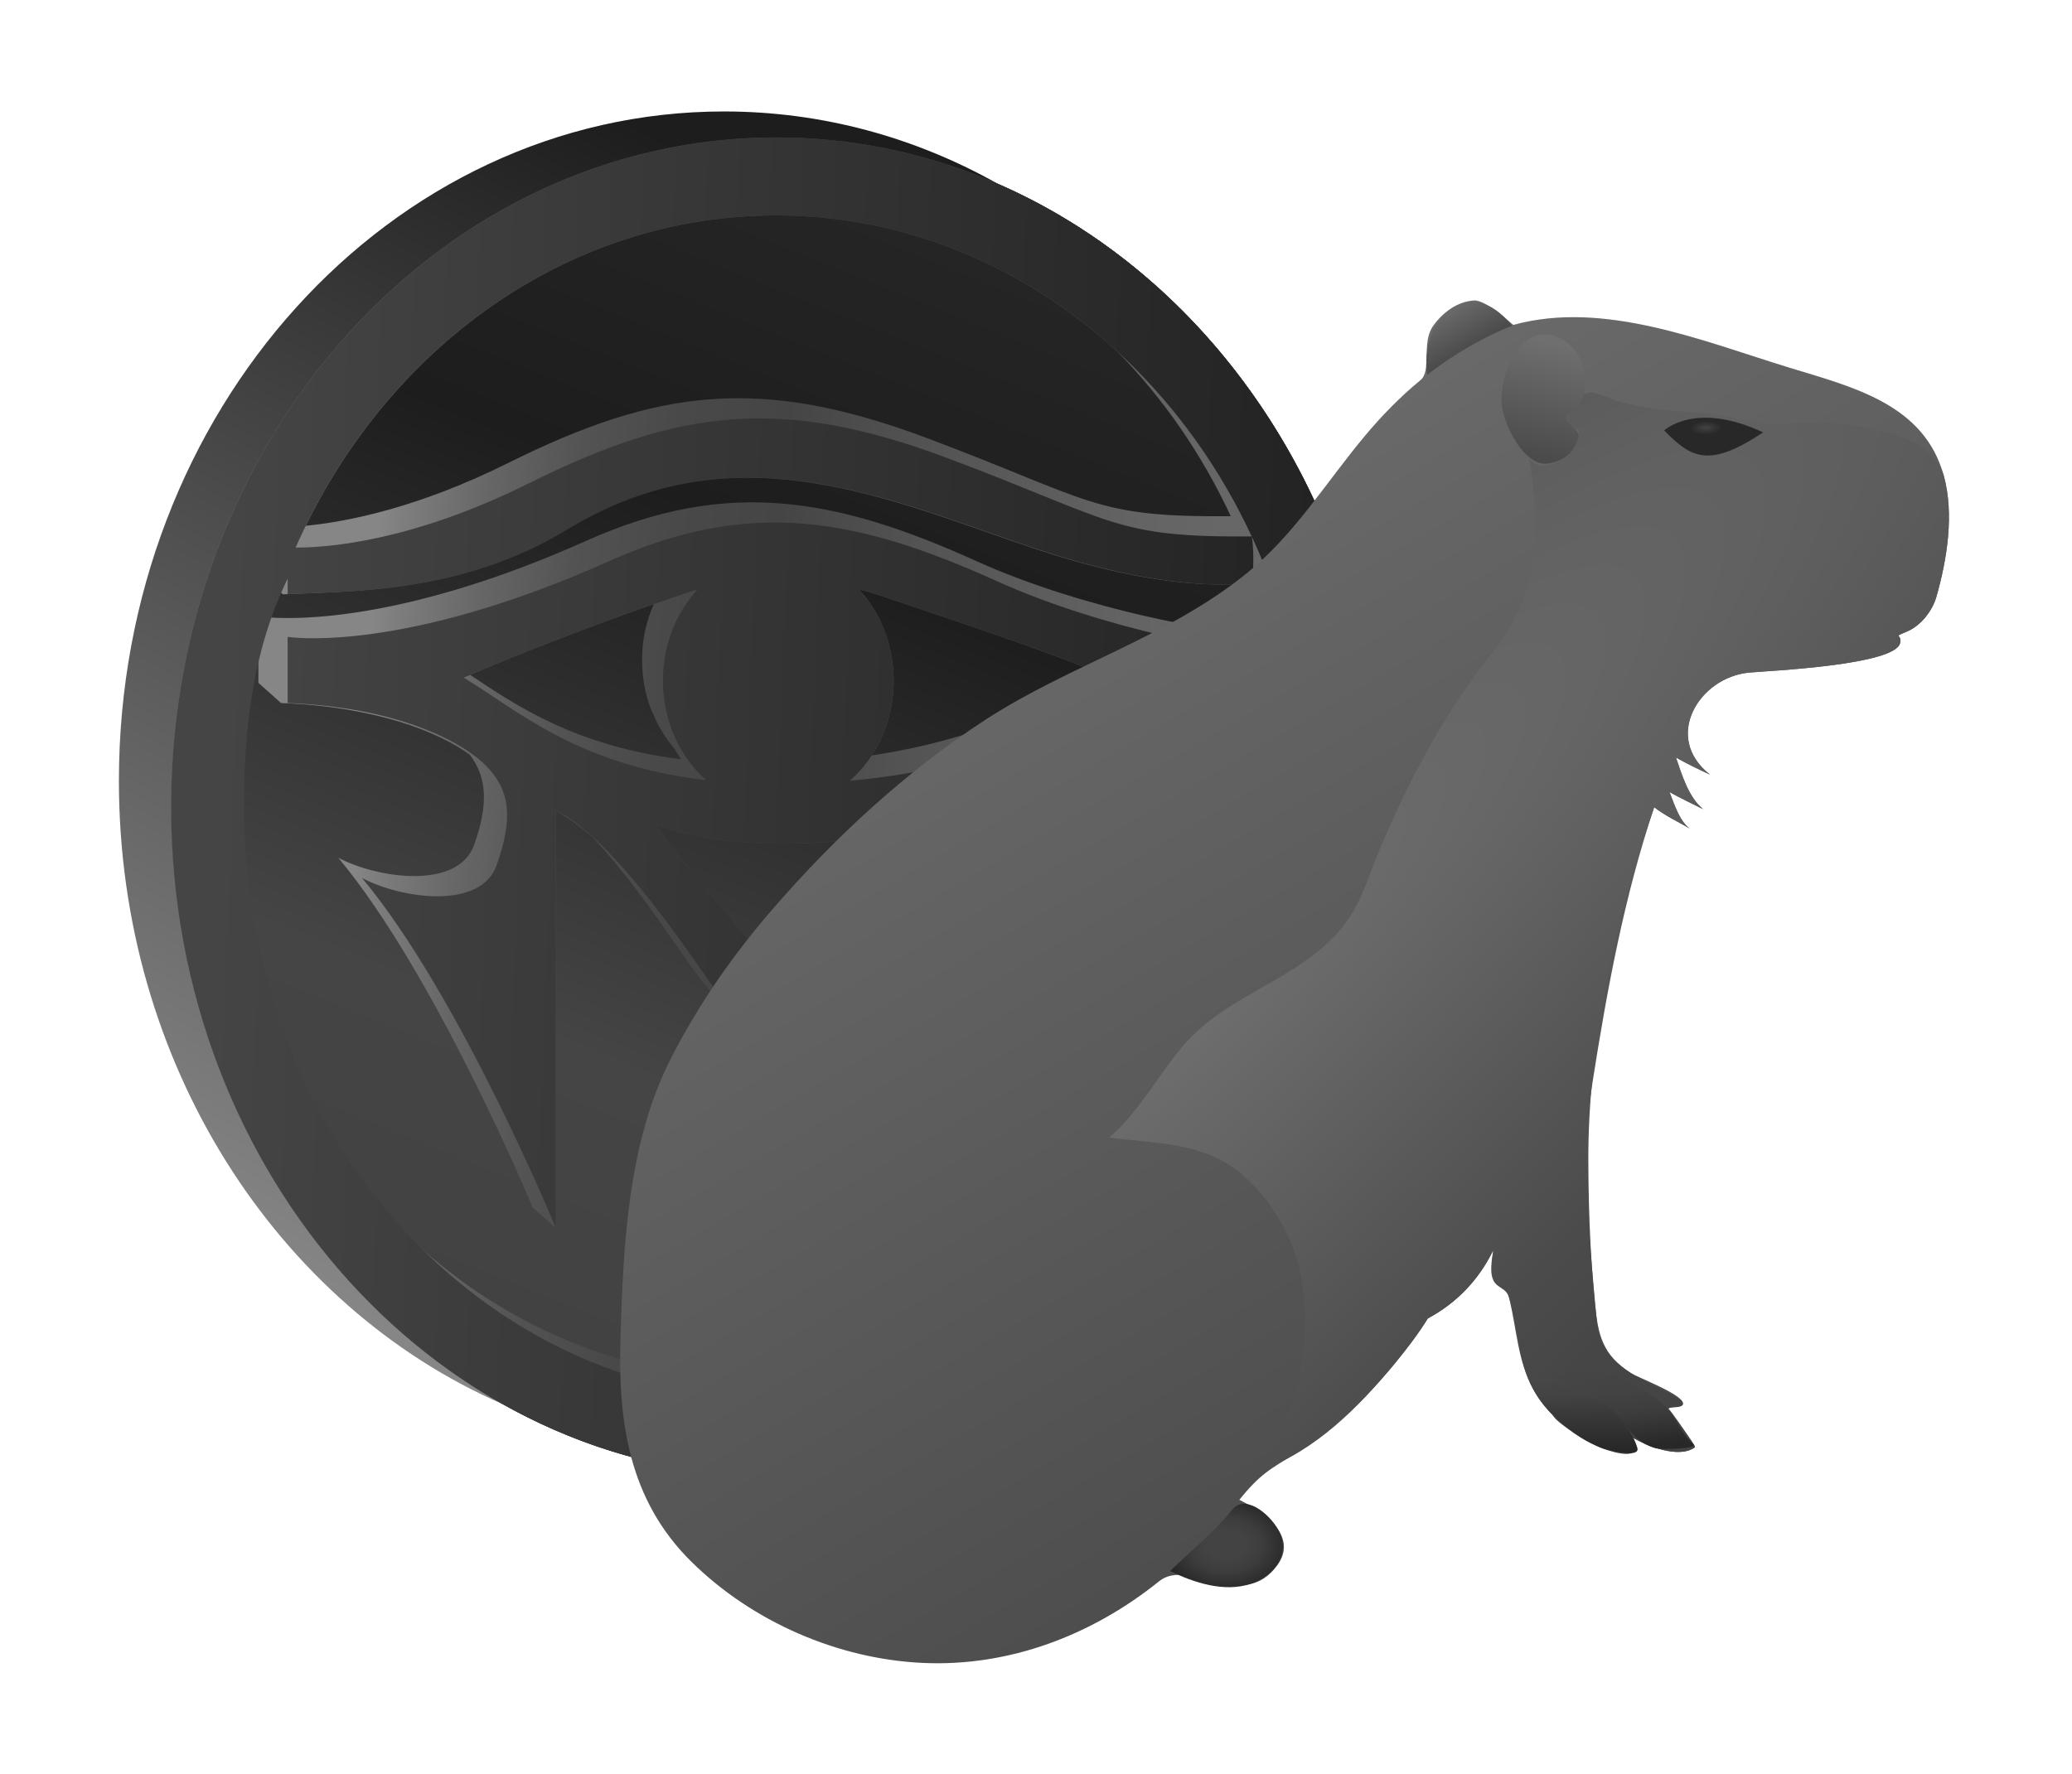 <?xml version="1.0" encoding="utf-8"?>
<!-- Feito por Pablo S Costa  -->
<!DOCTYPE svg PUBLIC "-//W3C//DTD SVG 1.1//EN" "http://www.w3.org/Graphics/SVG/1.1/DTD/svg11.dtd">
<svg version="1.1" id="Logo" xmlns="http://www.w3.org/2000/svg" xmlns:xlink="http://www.w3.org/1999/xlink" x="0px" y="0px"
	 width="425px" height="364px" viewBox="0 0 425 364" enable-background="new 0 0 425 364" xml:space="preserve">
<g id="moeda_preta">
	<linearGradient id="SVGID_5_" gradientUnits="userSpaceOnUse" x1="92.328" y1="279.486" x2="218.086" y2="41.14">
		<stop  offset="0" style="stop-color:#868686"/>
		<stop  offset="0.9" style="stop-color:#1D1D1D"/>
	</linearGradient>
	<path fill="url(#SVGID_5_)" d="M204.643,37.697c-16.86-9.48-35.937-14.829-56.143-14.829c-68.544,0-124.11,61.491-124.11,137.345
		c0,58.105,32.606,107.782,78.675,127.849c16.859,9.48,35.936,14.828,56.143,14.828c68.544,0,124.11-61.491,124.11-137.345
		C283.317,107.439,250.711,57.763,204.643,37.697z"/>
	<linearGradient id="SVGID_6_" gradientUnits="userSpaceOnUse" x1="92.009" y1="332.161" x2="220.08" y2="14.614">
		<stop  offset="0" style="stop-color:#3F3F3F"/>
		<stop  offset="0.345" style="stop-color:#454545"/>
		<stop  offset="0.675" style="stop-color:#1D1D1D"/>
		<stop  offset="1" style="stop-color:#2A2A2A"/>
	</linearGradient>
	<ellipse fill="url(#SVGID_6_)" cx="159.207" cy="165.545" rx="124.11" ry="137.345"/>
	<linearGradient id="SVGID_7_" gradientUnits="userSpaceOnUse" x1="264.359" y1="173.531" x2="73.914" y2="159.067">
		<stop  offset="0" style="stop-color:#6A6A6A"/>
		<stop  offset="0.182" style="stop-color:#646464"/>
		<stop  offset="0.423" style="stop-color:#535353"/>
		<stop  offset="0.572" style="stop-color:#454545"/>
		<stop  offset="0.686" style="stop-color:#494949"/>
		<stop  offset="0.788" style="stop-color:#535353"/>
		<stop  offset="0.885" style="stop-color:#666666"/>
		<stop  offset="0.979" style="stop-color:#7F7F7F"/>
		<stop  offset="1" style="stop-color:#868686"/>
	</linearGradient>
	<path fill="url(#SVGID_7_)" d="M238.76,60.131c-21.541-19.93-49.279-31.931-79.553-31.931c-68.543,0-124.11,61.491-124.11,137.344
		c0,40.087,15.522,76.158,40.274,101.266c22.084,22.403,51.516,36.079,83.835,36.079c68.544,0,124.11-61.491,124.11-137.345
		C283.317,123.194,265.991,85.326,238.76,60.131z M159.207,44.197c26.594,0,50.975,10.479,69.96,27.907
		c9.44,9.617,17.342,21.048,23.275,33.788l-0.018,0.015c-28.266,0.243-28.047-3.152-62.229-16.003
		c-34.181-12.852-55.302-10.184-85.977,5.092c-18.385,9.155-32.853,12.037-41.503,12.878
		C81.259,69.957,117.512,44.197,159.207,44.197z M154.924,282.745c-26.594,0-50.975-10.479-69.96-27.906
		c-21.768-22.176-35.779-53.97-35.779-89.294c0-11.543,1.815-22.707,3.815-33.284v7.835l4.651,4.147
		c19.376,0.731,32.284,5.874,38.729,10.618c3.574,4.751,3.779,10.242,0.887,18.455c-3.287,9.334-19.884,6.911-27.882,2.667
		c20.049,24.005,39.891,71.774,39.891,71.774l4.724,4.146c0,0,0-75.896,0-85.595c2,1.163,4.811,3.036,7.532,5.439
		c6.206,6.514,12.421,15.265,18.684,24.361c8.933,12.976,27.046,31.366,34.482,38.397c3.485,3.438,6.062,5.897,7.063,6.729
		c3.506,2.909,17.314,11.639,34.186,12.366c4.17,0.181,7.591,0.078,10.512-0.243C207.258,271.667,182.257,282.745,154.924,282.745z
		 M134.244,147h-0.007l0.025,0.192c1.048,2.276,2.388,4.435,3.965,6.267l1.458,2.313c-21.634-2.715-33.679-10.929-43.279-17.321
		c4.217-1.809,18.445-7.774,37.709-14.516c-1.55,3.482-2.422,7.251-2.422,11.396C131.692,139.585,132.616,144,134.244,147z
		 M233.972,232.205c3.441-3.067,5.645-7.765,5.645-13.034c0-6.156-3.011-11.527-7.485-14.432c-0.076-0.108-0.151-0.216-0.229-0.321
		c1.821-0.17,3.515,0.237,5.035,1.085C241.714,212.725,242.097,225.549,233.972,232.205z M248.499,199.143l0.004-0.003l-0.1-0.097
		c-0.131-0.133-0.183-0.258-0.313-0.382l-4.09-4.048v0.007c-1-0.798-1.726-1.421-2.455-1.905c-3.287-2.182-10.99-8.023-23.483-1.212
		c-9.934,5.415-12.291,12.852-12.947,23.521c-0.214,3.47,0.686,6.695,2.344,9.372l-0.013-0.008l0.015,0.02
		c0.812,1.309,1.804,2.482,2.933,3.49l0.025,0.031l3.558,3.457c0.051,0.052,0.104,0.101,0.155,0.151l0.277,0.269l0.02,0.013
		c1.6,1.49,3.486,2.639,5.54,3.331l0.005,0.003l-0.002-0.003c1.443,0.487,2.967,0.752,4.526,0.752c1.462,0,2.873-0.233,4.21-0.662
		c-16.02,7.08-28.639,0.864-37.853-4.697c-5.64-3.404-13.301-9.131-19.568-14.852c-2.508-2.599-4.536-5.075-5.729-7.188
		c-4.382-7.761-27.608-33.22-30.896-39.283c11.395,4.284,25.771,4.104,33.805,3.604c12.439-0.774,33.608-1.421,57.785-16.455
		c14.196-8.828,22.511-7.633,27.049-4.95c0.303,0.491,0.439,0.803,0.439,0.803l4.283,4.147c0,0,0.438-17.943,0-22.793l-4.283-4.147
		c-2.849,0.485-30.875-4.092-53.464-14.307c-28.777-13.012-51.13-17.106-79.989-4.183c-36.64,16.408-59.08,16.177-64.98,15.74
		c0.572-1.874,1.186-3.727,1.836-5.559l0.877,0.816c13.385-0.728,36.02,0,57.932-13.336c34.878-21.228,67.573-5.577,96.714,4.122
		c29.143,9.699,44.042,6.79,44.042,6.79s0.137-1.12,0.223-2.723c4.936,13.809,7.648,28.858,7.648,44.609
		c0,18.504-3.75,36.035-10.444,51.727C253.486,205.896,250.977,201.684,248.499,199.143z M176.177,120.913
		c2.054,0.533,4.004,1.125,5.813,1.75c8.743,3.024,30.652,10.068,43.085,15.285c-8.397,5.355-22.635,13.502-46.267,17.041
		c2.828-4.313,4.497-9.615,4.497-15.352C183.304,132.298,180.572,125.667,176.177,120.913z"/>
	<linearGradient id="SVGID_8_" gradientUnits="userSpaceOnUse" x1="44.632" y1="160.869" x2="280.772" y2="170.507">
		<stop  offset="0" style="stop-color:#454545"/>
		<stop  offset="1" style="stop-color:#212121"/>
	</linearGradient>
	<path fill="url(#SVGID_8_)" d="M159.207,28.201c-68.543,0-124.11,61.491-124.11,137.344c0,75.854,55.566,137.345,124.11,137.345
		c68.544,0,124.11-61.491,124.11-137.345C283.317,89.692,227.751,28.201,159.207,28.201z M159.207,286.893
		c-60.56,0-109.164-54.328-109.164-121.348c0-16.598,1.957-32.416,8.957-46.825v3.216c13-0.728,35.53,0,57.441-13.336
		c34.877-21.228,67.327-5.577,96.469,4.122c29.142,9.699,43.919,6.79,43.919,6.79s0.596-5.334-0.061-9.457
		c-28.266,0.243-28.078-3.152-62.26-16.004c-34.181-12.851-55.317-10.184-85.993,5.092c-24.149,12.025-41.559,13.231-47.876,13.2
		c17.816-40.35,55.256-68.146,98.571-68.146c60.56,0,109.652,54.33,109.652,121.348c0,22.394-5.488,43.364-15.046,61.371
		c0.408-3.575,0.538-7.3,0.473-10.897c-0.219-12.125-5.255-16.975-8.542-19.156c-3.287-2.182-10.95-8.023-23.443-1.213
		c-9.934,5.416-12.27,12.853-12.927,23.521c-0.568,9.219,6.77,16.73,15.119,16.73c8.351,0,15.12-7.49,15.12-16.73
		c0-6.37-3.218-11.907-7.952-14.732c12.864-1.544,19.622,25.689,3.569,33.888c-17.091,8.729-30.457,2.183-40.098-3.637
		s-25.198-18.429-29.58-26.188c-4.382-7.761-27.608-33.22-30.896-39.283c11.395,4.284,25.771,4.104,33.805,3.604
		c12.439-0.774,33.608-1.421,57.785-16.455c25.009-15.552,31.771,0,31.771,0s0.438-17.943,0-22.793
		c-2.849,0.485-30.876-4.092-53.464-14.306c-28.777-13.013-50.641-17.106-79.499-4.183C81.967,134.384,59,130.665,59,130.665v13.579
		c22,0.849,35.53,7.638,40.679,12.852c5.149,5.213,5.495,11.033,2.208,20.368c-3.286,9.335-19.634,6.911-27.631,2.668
		C94.303,204.137,114,251.904,114,251.904s0-75.896,0-85.595c9,4.365,20.19,18.672,30.709,33.947
		c10.517,15.276,33.704,38.069,37.209,40.979c3.506,2.909,17.237,11.639,34.108,12.366c11.06,0.478,16.895-1.025,21.737-3.347
		C217.848,272.854,189.985,286.893,159.207,286.893z M144.846,160.07c-26.613-3.117-38.909-14.542-49.735-21.039
		c0,0,19.088-8.408,45.904-17.458c0.689-0.232,1.376-0.431,2.063-0.633c-4.38,4.753-7.102,11.372-7.102,18.698
		C135.976,147.903,139.439,155.271,144.846,160.07z M176.177,120.913c2.054,0.533,4.004,1.125,5.813,1.75
		c10.517,3.638,40.098,13.094,49.301,18.187c-8.965,5.823-25.916,16.53-56.995,19.34c5.485-4.796,9.008-12.216,9.008-20.552
		C183.304,132.298,180.572,125.667,176.177,120.913z"/>
</g>
<g id="Capivara_preta">
	<linearGradient id="corpointeiro_3_" gradientUnits="userSpaceOnUse" x1="322.074" y1="298.175" x2="199.492" y2="89.015">
		<stop  offset="0" style="stop-color:#4B4B4B"/>
		<stop  offset="0.721" style="stop-color:#646464"/>
		<stop  offset="1" style="stop-color:#6F6F6F"/>
	</linearGradient>
	<path id="corpointeiro_1_" fill="url(#corpointeiro_3_)" d="M398.726,97.695c-3.979-14.755-18.623-18.262-31.627-22.24
		c-17.64-5.396-38.07-13.952-56.704-8.786c-0.051,0.013-5.545-5.176-8.025-5.026c-3.458,0.209-6.599,2.571-8.494,5.355
		c-2.336,3.433-0.177,9.083-2.511,10.998c-4.189,3.436-7.979,7.337-11.45,11.491c-8.045,9.63-14.368,20.169-24.252,28.177
		c-16.151,13.085-36.348,18.811-53.603,30.053c-16.292,10.615-30.793,24.04-43.503,38.71c-8.237,9.508-15.128,19.416-20.874,30.59
		c-8.863,17.236-9.831,38.329-10.41,57.338c-0.529,17.388,1.693,33.403,14.58,46.1c12.454,12.271,29.994,19.933,47.455,20.728
		c17.75,0.81,34.729-5.709,48.466-16.77c6.123-4.93,17.083,6.514,24.225-3.271c4.48-6.138-3.192-11.109-7.785-13.423
		c4.189-5.232,6.384-6.378,11.736-9.61c3.317-2.014,6.392-4.41,9.291-6.985c4.522-4.036,8.643-8.532,12.393-13.291
		c1.855-2.358,3.659-4.775,5.238-7.331c5.932-3.163,10.498-7.977,13.429-14.021c-0.74,5.178,0.058,5.381,2.764,8.689
		c0.324,0.396,0.449,0.966,0.565,1.449c1.467,6.203,1.71,12.582,4.792,18.283c1.048,1.942,2.37,3.759,3.967,5.288
		c1.894,3.789,20.047,11.798,16.548,4.801c2.954,1.669,9.39,4.367,12.729,1.943c0.345-0.25-5.124-7.35-5.438-7.669
		c0.101-0.002,0.086-0.089-0.043-0.26c0.55-0.457,2.948-0.021,3.043-0.985c0.181-1.828-9.181-5.351-10.671-6.291
		c-5.818-3.669-6.811-7.855-7.364-14.174c-1.298-14.792-2.868-30.688-0.55-45.439c3.021-19.226,6.481-37.98,12.654-56.5
		c2.235,1.74,4.852,2.954,7.292,4.363c-2.133-1.523-3.232-5.189-4.149-7.476c2.259,1.262,4.601,2.37,6.914,3.526
		c-2.997-2.398-4.397-7.14-5.584-10.609c2.263,1.278,4.605,2.414,6.967,3.499c-9.781-7.685-2.275-19.935,8.01-20.921
		c3.743-0.359,30.17-1.491,31.013-6.121c0.355-1.951-1.659-1.009,1.447-2.333c2.854-1.216,5.174-4.241,6.004-7.18
		C399.39,114.635,400.845,105.565,398.726,97.695C398.625,97.321,401.49,107.964,398.726,97.695z"/>
	
		<radialGradient id="pataTraseira_3_" cx="246.991" cy="328.659" r="14.072" gradientTransform="matrix(0.9 0 0 0.672 29.202 96.154)" gradientUnits="userSpaceOnUse">
		<stop  offset="0.31" style="stop-color:#434343"/>
		<stop  offset="0.58" style="stop-color:#3D3D3D"/>
		<stop  offset="0.963" style="stop-color:#2A2A2A"/>
		<stop  offset="1" style="stop-color:#282828"/>
	</radialGradient>
	<path id="pataTraseira_1_" fill="url(#pataTraseira_3_)" d="M240.028,322.337c4.919,2.399,11.077,4.414,16.51,2.616
		c4.81-1.592,8.416-6.221,5.651-11.104c-1.937-3.423-6.892-7.376-9.489-4.053C249,314.532,244.231,318.102,240.028,322.337
		C244.352,324.446,243.567,318.771,240.028,322.337z"/>
	
		<radialGradient id="iluminacaoInderior_3_" cx="243.516" cy="207.691" r="141.697" gradientTransform="matrix(0.697 0.717 -3.248 3.158 748.237 -622.753)" gradientUnits="userSpaceOnUse">
		<stop  offset="0" style="stop-color:#6F6F6F"/>
		<stop  offset="0.626" style="stop-color:#4B4B4B"/>
		<stop  offset="0.695" style="stop-color:#494949"/>
		<stop  offset="0.764" style="stop-color:#464646"/>
		<stop  offset="1" style="stop-color:#434343"/>
	</radialGradient>
	<path id="iluminacaoInderior_1_" fill="url(#iluminacaoInderior_3_)" d="M398.726,97.695c-2.131-7.917-13.659-9.741-20.984-10.748
		c-4.685-0.644-9.332,0.076-14.021,0.012c-4.024-0.055-7.926-1.368-11.896-1.884c-4.18-0.543-8.399-0.669-12.573-1.268
		c-2.226-0.318-4.433-0.746-6.616-1.283c-3.764-0.926-7.021-3.869-8.947-0.181c-0.345,0.66-2.393,2.733-2.43,3.59
		c-0.112,2.547,3.575,1.066,2.487,4.009c-1.202,3.25-6.896,8.112-10.121,4.141c2.543,14.101,2.076,28.039-7.243,39.509
		c-9.786,12.044-17.199,26.102-23.25,40.337c-2.235,5.258-3.772,10.992-7.256,15.604c-4.351,5.758-10.742,9.524-16.923,13.013
		c-6.596,3.723-12.37,7.094-17.184,13.091c-4.736,5.901-8.471,12.773-14.265,17.761c8.394,1.085,18.179,1.004,25.289,6.064
		c5.109,3.636,8.739,8.558,11.404,14.144c6.865,14.393,2.853,35.032-5.292,47.9c10.943-3.839,19.925-12.959,27.146-21.711
		c2.44-2.957,4.802-6.027,6.819-9.294c5.932-3.163,10.498-7.977,13.429-14.021c-0.258,1.806-0.941,4.943,0.271,6.64
		c0.826,1.157,2.37,1.323,2.867,2.809c2.125,6.345,1.699,12.941,5.021,19.047c3.033,5.576,9.266,10.656,15.367,12.583
		c2.961,0.936,7.255,1.723,5.11-2.567c2.954,1.669,9.39,4.367,12.729,1.943c0.178-0.129-5.287-8.089-5.48-7.929
		c0.66-0.549,1.96-0.226,2.737-0.629c1.563-0.813-5.681-4.043-5.903-4.156c-5.259-2.669-10.62-5.763-11.371-12.099
		c-1.323-11.16-1.812-22.521-1.856-33.751c-0.1-24.534,5.614-49.68,13.506-72.755c2.235,1.74,4.852,2.954,7.292,4.363
		c-2.133-1.523-3.232-5.189-4.149-7.476c2.259,1.262,4.601,2.37,6.914,3.526c-2.997-2.398-4.397-7.14-5.584-10.609
		c2.263,1.278,4.605,2.414,6.967,3.499c-9.709-7.627-2.224-19.94,8.01-20.921c3.743-0.359,30.17-1.491,31.013-6.121
		c0.355-1.951-1.659-1.009,1.447-2.333c2.854-1.216,5.174-4.241,6.004-7.18C399.39,114.635,400.845,105.565,398.726,97.695
		C398.287,96.066,401.49,107.964,398.726,97.695z"/>
	<linearGradient id="dedo2_3_" gradientUnits="userSpaceOnUse" x1="332.877" y1="297.221" x2="330.748" y2="280.185">
		<stop  offset="0" style="stop-color:#282828"/>
		<stop  offset="0.037" style="stop-color:#2A2A2A"/>
		<stop  offset="0.42" style="stop-color:#3D3D3D"/>
		<stop  offset="0.69" style="stop-color:#434343"/>
		<stop  offset="0.956" style="stop-color:#434343;stop-opacity:0.141"/>
		<stop  offset="1" style="stop-color:#434343;stop-opacity:0"/>
	</linearGradient>
	<path id="dedo2_1_" fill="url(#dedo2_3_)" d="M347.327,296.265c-2.328-1.817-3.505-5.495-5.776-7.669
		c-2.83-2.707-6.188-4.822-9.826-6.269c-1.439-0.571-15.502-5.874-15.555-1.387c-0.027,2.277,3.846,1.956,5.614,2.615
		c3.743,1.396,6.887,3.642,9.603,6.556c2.742,2.942,3.994,5.798,8.107,7C340.719,297.47,348.641,297.289,347.327,296.265
		C346.951,295.972,347.67,296.532,347.327,296.265z"/>
	<linearGradient id="dedo1_3_" gradientUnits="userSpaceOnUse" x1="324.722" y1="297.254" x2="324.573" y2="283.175">
		<stop  offset="0" style="stop-color:#282828"/>
		<stop  offset="0.592" style="stop-color:#3C3C3C"/>
		<stop  offset="0.768" style="stop-color:#434343"/>
		<stop  offset="1" style="stop-color:#434343;stop-opacity:0"/>
	</linearGradient>
	<path id="dedo1_1_" fill="url(#dedo1_3_)" d="M335.854,297.088c-1.704-6.302-13.311-17.339-22.493-14.383
		c2.775,6.472,8.726,11.718,15.21,14.395C329.364,297.427,336.457,299.319,335.854,297.088
		C335.715,296.577,336.082,297.936,335.854,297.088z"/>
	<linearGradient id="orelhaDireita_3_" gradientUnits="userSpaceOnUse" x1="313.938" y1="93.418" x2="319.203" y2="70.46">
		<stop  offset="0.006" style="stop-color:#4B4B4B"/>
		<stop  offset="1" style="stop-color:#6F6F6F"/>
	</linearGradient>
	<path id="orelhaDireita_1_" fill="url(#orelhaDireita_3_)" d="M321.877,84.858c6.013-3.928,3.331-13.324-2.33-15.663
		c-7.801-3.222-12.045,7.629-11.513,13.722c0.369,4.232,4.708,13.006,9.554,12.173c3.185-0.548,4.998-2.013,6.158-5.148
		C324.523,87.834,319.434,86.453,321.877,84.858C322.418,84.504,320.667,85.648,321.877,84.858z"/>
	<linearGradient id="orelhaEsquerda_3_" gradientUnits="userSpaceOnUse" x1="301.241" y1="71.519" x2="296.177" y2="62.879">
		<stop  offset="0" style="stop-color:#4B4B4B"/>
		<stop  offset="0.721" style="stop-color:#646464"/>
		<stop  offset="1" style="stop-color:#6F6F6F"/>
	</linearGradient>
	<path id="orelhaEsquerda_1_" fill="url(#orelhaEsquerda_3_)" d="M292.75,76.887c5.251-4.094,12.068-8.067,17.401-10.021
		C301.214,55.488,290.994,65.956,292.75,76.887z"/>
	
		<radialGradient id="olho_3_" cx="349.748" cy="87.674" r="3.265" gradientTransform="matrix(1 -0.031 0.013 0.421 -0.985 61.699)" gradientUnits="userSpaceOnUse">
		<stop  offset="0" style="stop-color:#434343"/>
		<stop  offset="1" style="stop-color:#282828"/>
	</radialGradient>
	<path id="olho_1_" fill="url(#olho_3_)" d="M341.354,88.315c0,0,6.369-6.122,20.292,0.396
		C350.637,96.018,346.982,94.092,341.354,88.315z"/>
</g>
</svg>
